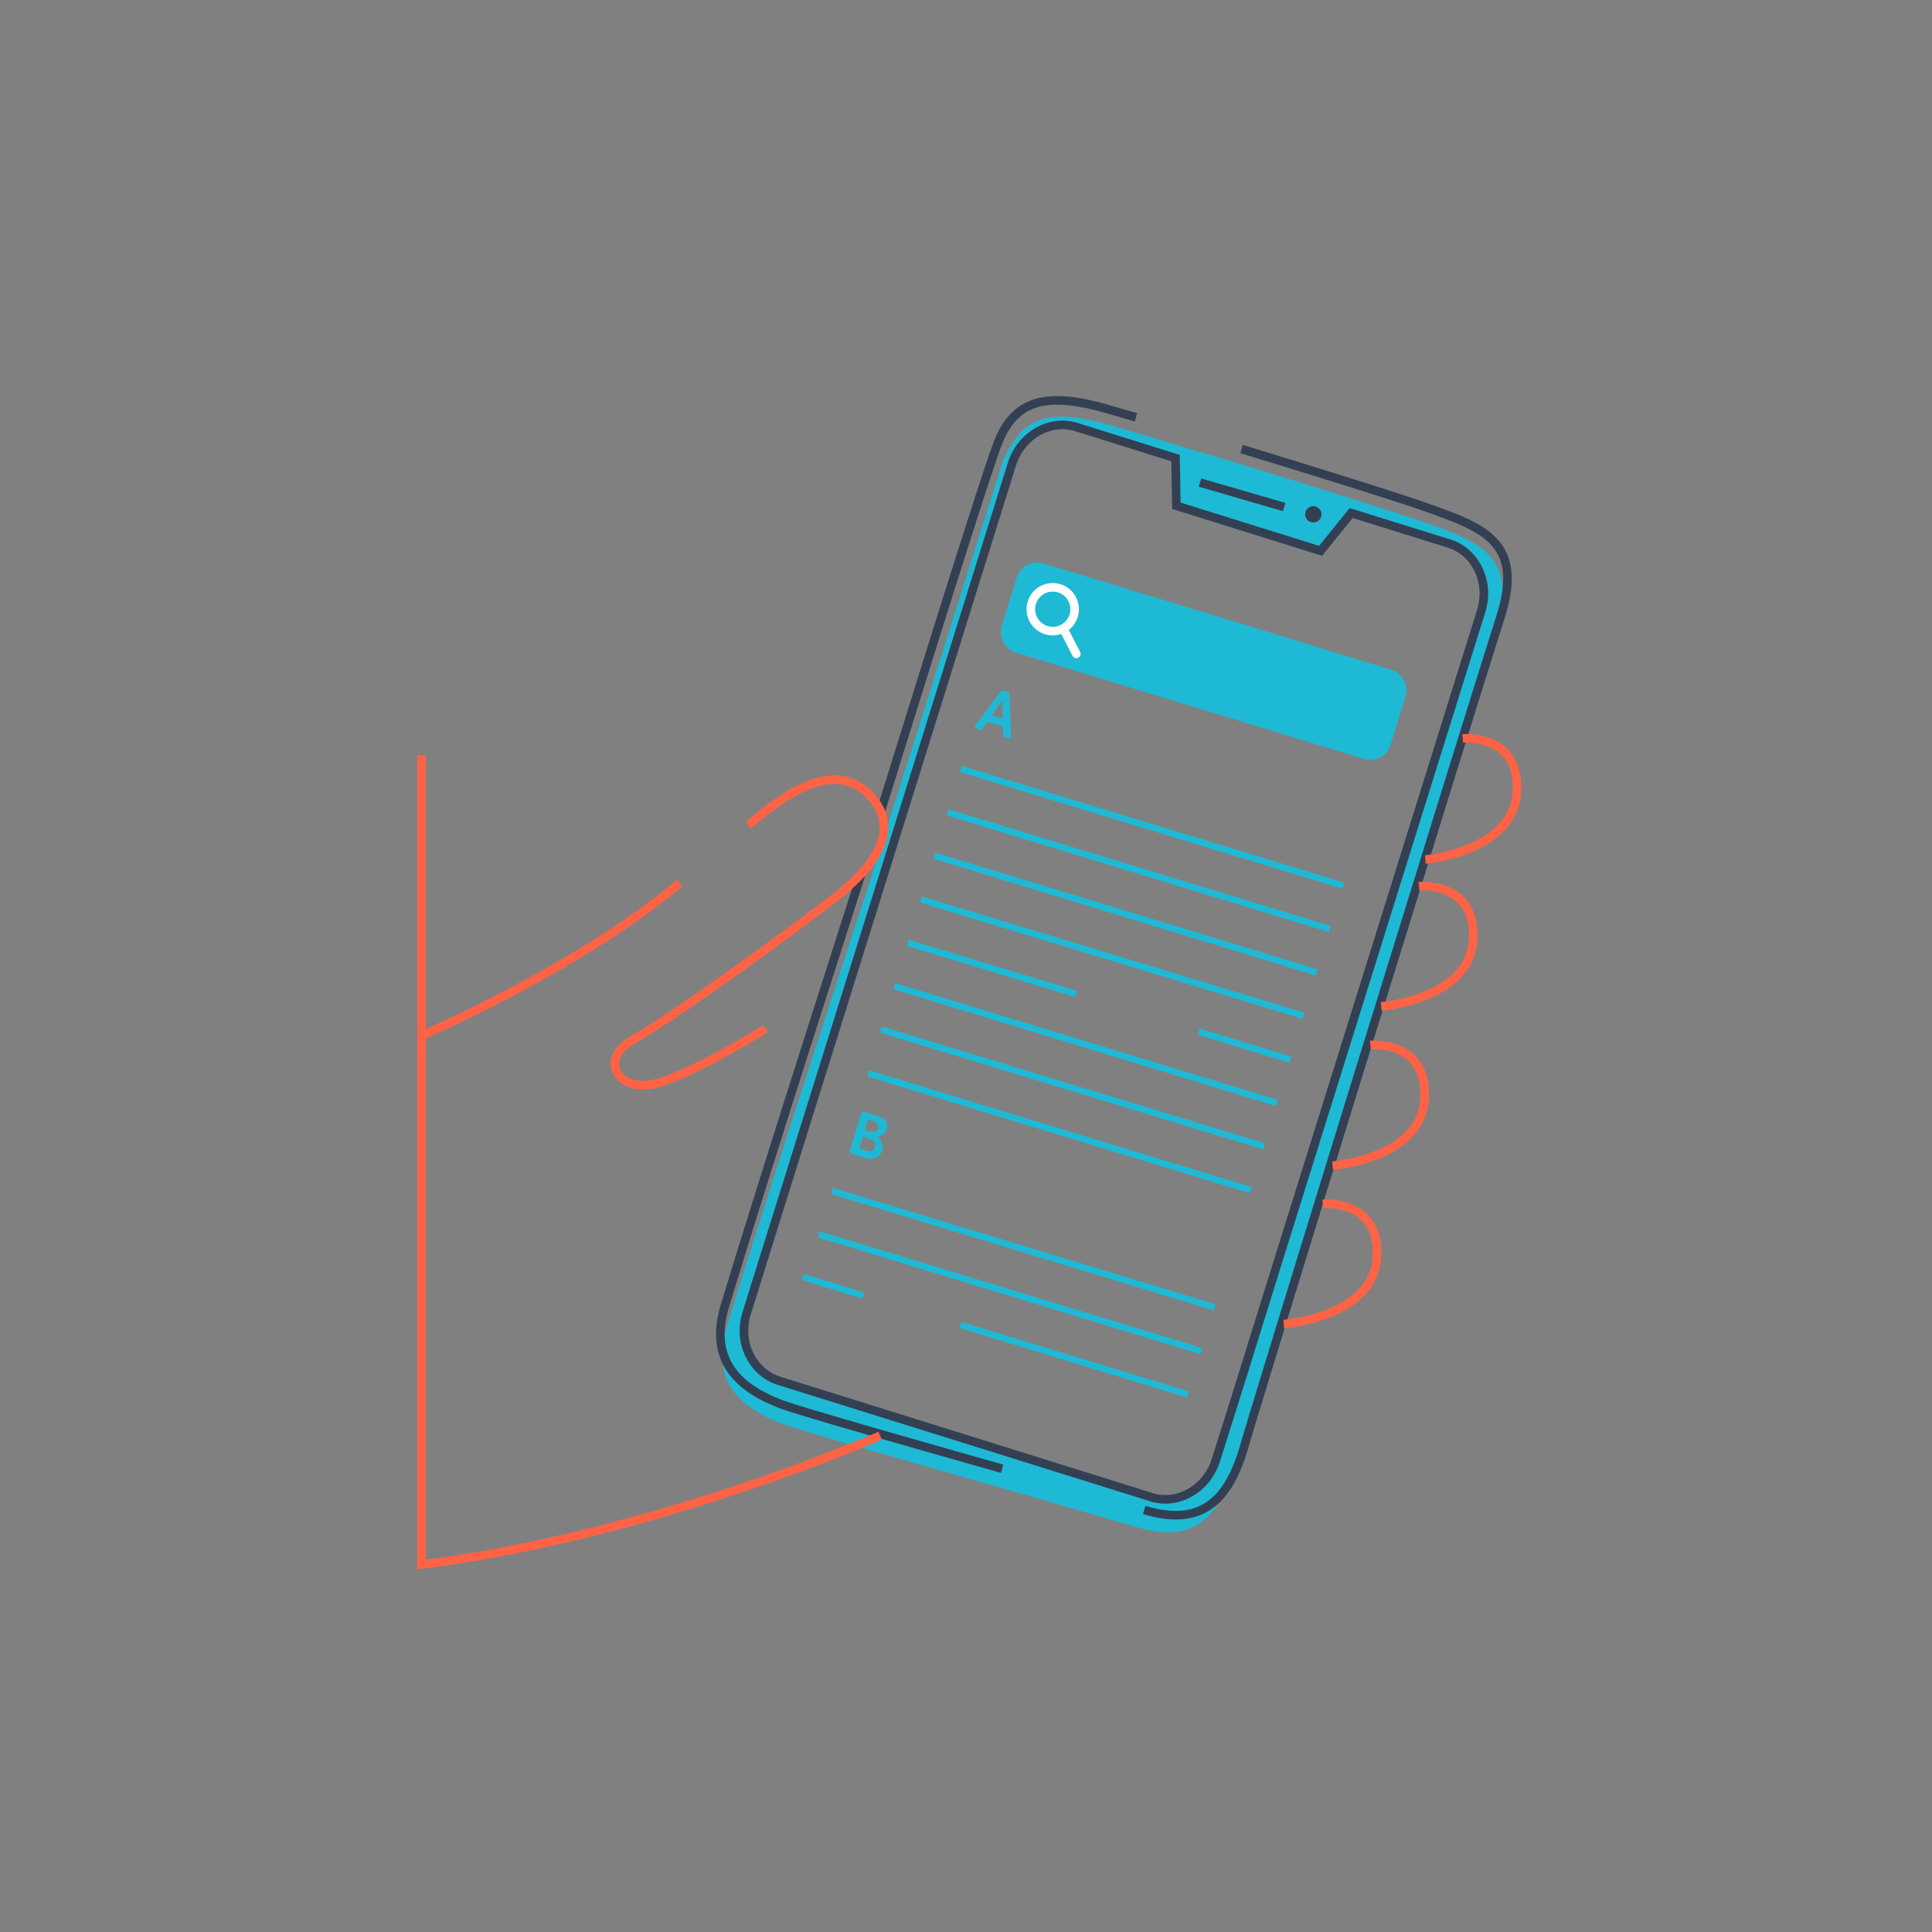 <?xml version="1.0" encoding="utf-8"?>
<!-- Generator: Adobe Illustrator 23.0.4, SVG Export Plug-In . SVG Version: 6.00 Build 0)  -->
<svg version="1.1" id="Layer_1" xmlns="http://www.w3.org/2000/svg" xmlns:xlink="http://www.w3.org/1999/xlink" x="0px" y="0px"
	 viewBox="0 0 450 450" style="enable-background:new 0 0 450 450;" xml:space="preserve">
<rect x="0" y="0" width="450" height="450" fill="#808080" stroke="none"/>
<style type="text/css">
	.st0{fill:#1EB9D5;}
	.st1{fill:#334054;}
	.st2{fill:#1EB9D5;stroke:#FFFFFF;stroke-width:2;stroke-linecap:round;stroke-linejoin:round;}
	.st3{fill:none;stroke:#FFFFFF;stroke-width:2;stroke-linecap:round;stroke-linejoin:round;}
	.st4{fill:none;stroke:#1EB9D5;stroke-width:1.5;stroke-miterlimit:10;}
	.st5{fill:none;stroke:#1EB9D5;stroke-width:1.5;stroke-linecap:round;stroke-linejoin:round;}
	.st6{fill:#FFE161;}
	.st7{fill:none;stroke:#334054;stroke-width:2;stroke-miterlimit:10;}
	.st8{fill:none;stroke:#FF6346;stroke-width:2;stroke-miterlimit:10;}
</style>
<title>3-steps-1</title>
<path class="st0" d="M235.1,161.5l0.4,10.1c0,0.1,0,0.2,0,0.2c-0.1,0.2-0.3,0.2-0.8,0.1l-0.4-0.1c-0.4-0.1-0.6-0.3-0.6-0.5l-0.1-2.1
	l-3.6-1.1l-1.2,1.7c-0.1,0.2-0.4,0.2-0.7,0.1l-0.4-0.1c-0.5-0.2-0.7-0.3-0.7-0.5c0-0.1,0.1-0.2,0.1-0.2l6-8.1
	c0.1-0.2,0.4-0.2,0.8-0.1l0.6,0.2C234.8,161.1,235.1,161.3,235.1,161.5z M233.5,163c-0.1,0.3-0.3,0.5-0.5,0.8l-2,2.8l2.6,0.8
	l-0.1-3.4C233.5,163.7,233.5,163.4,233.5,163L233.5,163z"/>
<path class="st0" d="M206.5,263.1c-0.3,0.9-1.2,1.6-2.2,1.7v0.1c1,0.6,1.5,1.8,1.2,2.9c-0.6,1.9-2.1,2.5-4.4,1.8l-2.8-0.9
	c-0.2,0-0.4-0.3-0.4-0.5c0,0,0-0.1,0-0.1l2.7-8.8c0-0.2,0.2-0.4,0.5-0.4c0.1,0,0.1,0,0.2,0.1l2.7,0.8
	C206.3,260.3,207,261.6,206.5,263.1z M201,264.8l-0.8,2.7l1.6,0.5c0.7,0.4,1.5,0.1,1.9-0.6c0-0.1,0.1-0.2,0.1-0.3
	c0.2-0.9-0.2-1.5-1.4-1.9L201,264.8z M202.2,260.7l-0.8,2.5l1.2,0.4c0.7,0.3,1.5,0,1.9-0.7c0,0,0-0.1,0-0.1c0.2-0.8-0.1-1.4-1.2-1.7
	L202.2,260.7z"/>
<path class="st0" d="M311.3,152.1l12.8,3.9c2.6,0.8,4,3.5,3.3,6.1l-3.5,11.4c-0.8,2.6-3.5,4-6.1,3.3L236.6,152
	c-2.6-0.8-4-3.5-3.3-6.1l3.5-11.4c0.8-2.6,3.5-4,6.1-3.3l49.6,15.1"/>
<path class="st0" d="M332.8,122c-5.3-1.9-23.6-7.7-43.5-13.8l-24-7.2l-6.4-1.9c-15-4.4-20.7-1.8-25.2,8l-31.1,98.2
	c0,0-24.9,75.8-33.4,104.1c-4.4,14.5,6.6,19.7,12.9,22.2c3.9,1.5,28.2,8.4,50.2,14.7l32.5,9.4c12.9,4,19.2-2,22.9-14.8
	c2.3-8.1,52.9-170.1,60.7-194.3C353.6,129.9,345.1,126.4,332.8,122z M345,142.3l-48.3,154.6l-8.8,28.3l-4.7,14.9
	c-2.1,6.7-8.9,10.6-15.1,8.6l-86.7-27.1c-6.2-2-9.6-9-7.5-15.7l61.8-197.8c2.1-6.7,8.9-10.6,15.1-8.6l23,7.2l0.2,11.1l33.6,10.5
	l7.1-8.8l22.8,7.1C343.7,128.5,347.1,135.6,345,142.3z"/>
<circle class="st1" cx="305.9" cy="119.8" r="1.9"/>
<circle class="st2" cx="245.2" cy="141.9" r="5.1"/>
<line class="st3" x1="247.7" y1="146.5" x2="250.7" y2="152.3"/>
<line class="st4" x1="223.8" y1="179.1" x2="312.9" y2="206.3"/>
<line class="st4" x1="220.7" y1="189.2" x2="309.8" y2="216.4"/>
<line class="st4" x1="217.6" y1="199.3" x2="306.7" y2="226.5"/>
<line class="st4" x1="214.5" y1="209.5" x2="303.6" y2="236.6"/>
<line class="st4" x1="279.2" y1="240.3" x2="300.5" y2="246.8"/>
<line class="st4" x1="211.4" y1="219.6" x2="250.6" y2="231.5"/>
<line class="st4" x1="208.3" y1="229.7" x2="297.4" y2="256.9"/>
<line class="st4" x1="205.2" y1="239.8" x2="294.4" y2="267"/>
<line class="st4" x1="202.2" y1="250" x2="291.3" y2="277.2"/>
<line class="st4" x1="193.8" y1="277.4" x2="282.9" y2="304.5"/>
<line class="st4" x1="190.7" y1="287.5" x2="279.8" y2="314.7"/>
<line class="st4" x1="223.7" y1="308.6" x2="276.7" y2="324.8"/>
<line class="st5" x1="187.6" y1="297.6" x2="200.5" y2="301.6"/>
<path class="st6" d="M204.5,190.5c0,0,19.5-61.8,23.4-74.4c1.2-4.3,2.7-8.5,4.4-12.6"/>
<path class="st7" d="M345,142.3l-48.3,154.6l-8.8,28.3l-4.7,14.9c-2.1,6.7-8.9,10.6-15.1,8.6l-86.7-27.1c-6.2-2-9.6-9-7.5-15.7
	l61.8-197.8c2.1-6.7,8.9-10.6,15.1-8.6l23,7.2l0.2,11.1l33.6,10.5l7.1-8.8l22.8,7.1C343.7,128.5,347.1,135.6,345,142.3z"/>
<path class="st7" d="M233.4,342.1c-22.6-6.4-47.4-13.5-51.4-15c-6.4-2.5-17.7-7.9-13.2-22.8c8.7-28.9,31.7-100.4,31.7-100.4"/>
<path class="st7" d="M289.2,104.6c20.4,6.2,39.1,12.1,44.5,14.1c12.5,4.5,21.3,8.1,15.7,25.3c-7.9,24.8-57.2,184.3-59.5,192.6
	c-3.7,13.1-10.2,19.1-23.4,15.1"/>
<path class="st7" d="M205.2,188.8c0,0,23.4-75.6,27.1-85.3s10.4-12.7,25.7-8.2l6.6,1.9"/>
<line class="st7" x1="279.5" y1="112.4" x2="299.1" y2="118.1"/>
<g>
	<path class="st8" d="M340.7,172c0,0,13.5-1.2,12.6,12.6S332,200.2,332,200.2"/>
	<path class="st8" d="M330.5,206.4c0,0,13.5-1.2,12.6,12.6s-21.4,15.4-21.4,15.4"/>
	<path class="st8" d="M319.2,243.4c0,0,13.5-1.2,12.6,12.7c-0.9,13.8-21.4,15.4-21.4,15.4"/>
	<path class="st8" d="M308.1,280.4c0,0,13.5-1.2,12.6,12.6S299,308.4,299,308.4"/>
	<path class="st8" d="M205,334.4c0,0-52.6,23.2-106.8,30V241.2c0,0,36.1-15.4,60.1-35.5"/>
	<path class="st8" d="M174.3,192.2c6.6-5.5,19.9-16.8,28.9-6.3c7.6,8.9-2.6,18.4-8.9,23.3s-34.6,25.9-47.2,33.2
		c-7.7,4.5-3.1,12.9,7,9.6c9.6-3.2,24.2-12.4,24.2-12.4"/>
	<line class="st8" x1="98.2" y1="245.1" x2="98.2" y2="175.9"/>
</g>
</svg>
